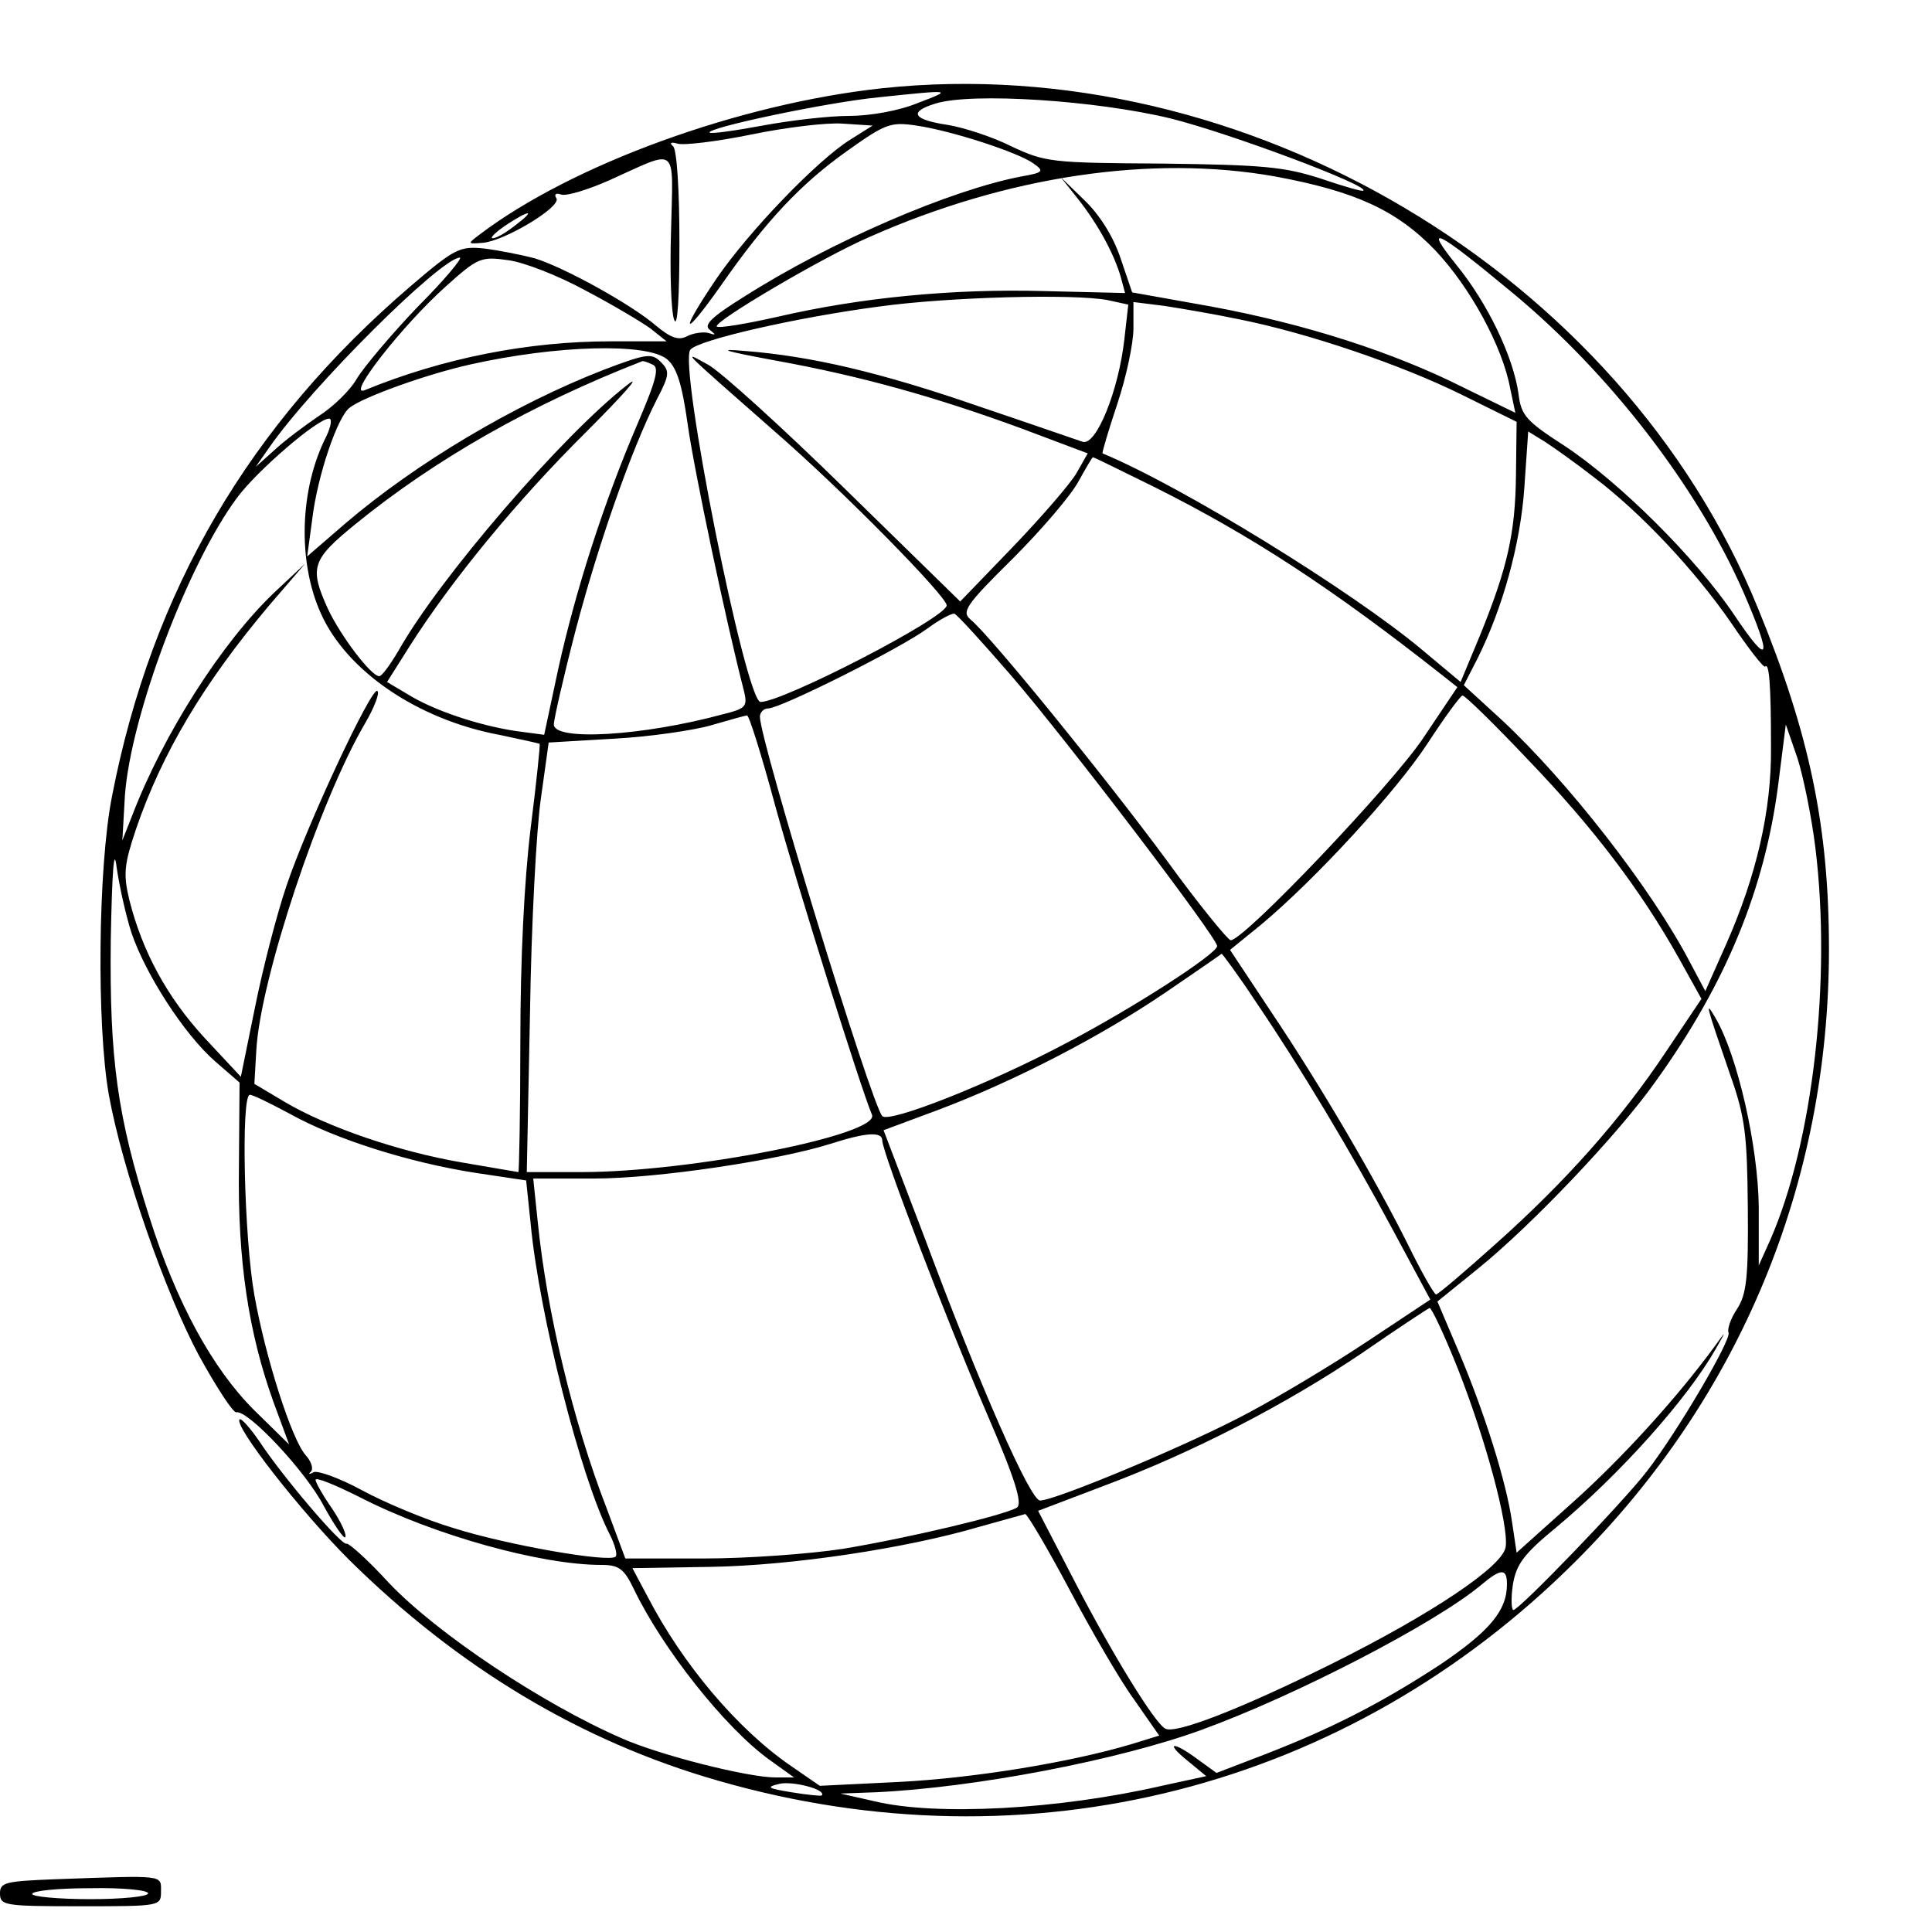 <?xml version="1.0" standalone="no"?>
<!DOCTYPE svg PUBLIC "-//W3C//DTD SVG 20010904//EN"
 "http://www.w3.org/TR/2001/REC-SVG-20010904/DTD/svg10.dtd">
<svg version="1.0" xmlns="http://www.w3.org/2000/svg"
 width="300pt" height="300pt" viewBox="0 0 300 300"
 preserveAspectRatio="xMidYMid meet">
<g transform="translate(0,300) scale(0.1,-0.1)"
fill="#000000" stroke="none">
<path d="M1370 2863 c-222 -24 -481 -118 -625 -227 -20 -15 -19 -15 5 -13 34
3 122 56 114 69 -4 6 -1 9 7 6 8 -3 41 7 75 22 109 49 99 57 96 -78 -2 -64 0
-127 5 -139 5 -13 8 35 8 120 0 82 -4 146 -10 150 -6 5 -3 7 7 4 9 -3 60 3
114 14 53 11 118 19 143 17 l46 -3 -35 -22 c-51 -32 -157 -142 -207 -215 -59
-87 -54 -97 6 -12 71 102 125 159 197 210 59 42 67 45 107 39 55 -8 159 -42
182 -59 17 -12 15 -14 -19 -20 -110 -21 -296 -101 -431 -187 -50 -31 -63 -44
-53 -51 10 -8 10 -9 -2 -5 -8 2 -23 0 -33 -5 -13 -7 -25 -3 -48 16 -38 33
-143 91 -189 105 -19 5 -54 12 -77 15 -39 4 -46 1 -115 -58 -251 -215 -402
-473 -464 -792 -22 -111 -24 -357 -5 -464 21 -116 87 -306 140 -405 27 -49 53
-89 58 -88 18 4 109 -93 136 -146 16 -29 31 -51 33 -48 3 3 -6 23 -20 44 -14
20 -26 41 -26 45 0 5 31 -8 69 -27 115 -59 281 -105 375 -105 27 0 35 -6 50
-37 44 -92 141 -215 210 -265 l39 -28 -29 0 c-43 0 -181 35 -239 61 -124 54
-287 163 -361 241 -32 35 -62 62 -66 61 -8 -3 -100 105 -136 160 -14 20 -27
35 -30 33 -9 -10 94 -142 170 -218 169 -167 360 -282 573 -343 482 -139 977
-13 1331 340 256 255 394 588 394 951 0 190 -30 334 -110 529 -212 521 -797
868 -1360 808z m55 -23 c-29 -12 -74 -20 -107 -20 -31 0 -91 -7 -134 -15 -43
-8 -79 -13 -82 -11 -7 7 181 47 263 55 115 12 115 12 60 -9z m393 -24 c92 -23
308 -104 299 -112 -1 -2 -32 7 -67 19 -56 18 -89 21 -245 23 -172 1 -182 2
-235 27 -30 15 -74 29 -98 33 -54 8 -62 20 -20 33 56 18 251 5 366 -23z m162
-90 c124 -23 188 -52 248 -114 55 -58 105 -150 117 -215 l8 -38 -80 39 c-109
55 -246 99 -392 126 l-123 22 -18 53 c-11 33 -32 67 -56 90 l-37 36 27 -34
c30 -38 55 -83 66 -120 l7 -26 -125 3 c-142 4 -286 -10 -415 -40 -49 -11 -91
-18 -94 -15 -6 7 165 108 237 139 214 95 439 128 630 94z m-1180 -76 c-14 -11
-29 -20 -35 -20 -5 0 4 9 20 20 38 25 48 25 15 0z m1549 -105 c151 -125 287
-302 358 -464 46 -106 41 -118 -14 -36 -59 88 -179 207 -264 263 -59 38 -67
47 -71 80 -8 58 -48 141 -96 200 -54 67 -31 55 87 -43z m-1701 -22 c-41 -43
-83 -93 -94 -111 -10 -18 -37 -44 -59 -58 -22 -15 -53 -38 -69 -53 l-29 -26
21 30 c66 95 266 294 296 295 5 0 -24 -35 -66 -77z m261 26 c42 -22 87 -49
101 -59 l25 -20 -86 0 c-129 0 -261 -26 -383 -76 -29 -11 60 102 126 161 50
45 55 47 97 41 24 -3 78 -24 120 -47z m811 -15 l32 -7 -6 -53 c-9 -81 -44
-167 -65 -160 -9 3 -81 28 -161 55 -153 53 -261 78 -363 86 -46 4 -33 0 48
-15 132 -24 247 -56 383 -106 l101 -38 -17 -30 c-9 -16 -54 -68 -99 -115 l-82
-85 -179 175 c-98 96 -194 183 -213 193 -40 22 -45 27 104 -104 106 -92 267
-256 267 -270 0 -19 -254 -150 -289 -150 -23 0 -128 525 -109 547 12 15 164
50 293 67 108 15 303 20 355 10z m205 -30 c105 -21 250 -70 345 -117 l85 -42
-1 -82 c-1 -91 -13 -144 -56 -250 l-30 -72 -61 51 c-109 91 -372 253 -495 304
-1 1 9 35 23 77 14 42 25 94 25 117 l0 41 48 -6 c26 -4 79 -13 117 -21z m-889
-62 c15 -13 23 -38 32 -102 10 -71 60 -308 87 -412 6 -25 4 -28 -32 -37 -125
-34 -263 -42 -263 -16 0 8 15 74 34 147 35 133 86 279 126 358 20 38 20 44 6
58 -14 14 -22 13 -88 -12 -139 -54 -292 -145 -402 -239 l-59 -51 8 59 c8 66
39 158 58 172 22 17 120 52 187 67 134 30 275 34 306 8z m-23 -8 c11 -4 7 -22
-23 -92 -52 -121 -96 -258 -123 -380 l-22 -103 -45 6 c-58 9 -127 32 -167 57
l-32 19 36 57 c65 102 166 225 273 331 58 58 87 91 65 74 -100 -77 -293 -301
-356 -413 -13 -22 -26 -40 -30 -40 -13 0 -61 64 -80 105 -29 64 -25 76 44 132
123 100 272 185 444 252 1 1 8 -1 16 -5z m-506 -111 c-42 -82 -45 -195 -9
-275 40 -90 150 -165 277 -189 33 -7 61 -13 63 -14 1 -1 -5 -60 -14 -131 -10
-82 -16 -203 -16 -331 0 -112 -2 -203 -3 -203 -1 0 -41 7 -88 15 -99 17 -209
55 -275 94 l-47 28 3 52 c6 110 98 387 169 508 14 24 23 47 19 50 -8 9 -109
-207 -141 -302 -15 -44 -37 -129 -49 -189 l-22 -108 -56 60 c-59 64 -97 135
-117 214 -10 41 -8 56 10 110 41 120 106 228 207 348 l56 65 -48 -45 c-81 -77
-172 -219 -221 -347 l-15 -38 4 70 c9 123 97 358 174 462 31 42 125 123 143
123 5 0 3 -12 -4 -27z m1968 -64 c74 -56 157 -145 213 -226 27 -40 51 -71 53
-68 6 6 9 -26 9 -125 1 -99 -23 -201 -70 -307 l-32 -72 -25 47 c-60 114 -189
279 -291 374 l-59 54 20 39 c40 79 68 180 74 268 l6 87 26 -16 c14 -9 49 -34
76 -55z m-683 -15 c152 -76 277 -158 447 -292 l24 -19 -53 -79 c-48 -72 -278
-314 -299 -314 -4 0 -50 56 -100 125 -96 130 -275 350 -304 373 -14 12 -8 22
66 95 45 45 91 99 102 120 11 20 21 37 22 37 2 0 44 -21 95 -46z m-221 -294
c87 -101 319 -406 319 -419 0 -12 -130 -96 -233 -150 -116 -62 -277 -126 -287
-114 -17 18 -190 583 -190 620 0 7 6 13 13 13 19 0 205 93 247 124 19 14 38
24 42 23 4 -1 44 -45 89 -97z m802 -130 c100 -104 174 -201 234 -308 l35 -63
-55 -82 c-70 -105 -156 -202 -265 -299 -48 -43 -89 -78 -92 -78 -3 0 -23 35
-44 78 -50 100 -133 243 -213 362 l-63 95 48 39 c84 70 210 207 259 282 26 40
51 74 54 74 4 0 50 -45 102 -100z m-1169 -72 c35 -127 132 -436 150 -479 13
-31 -281 -89 -451 -89 l-85 0 5 248 c2 136 10 286 17 333 l12 86 102 6 c55 3
124 13 151 21 28 8 52 15 55 15 3 1 23 -63 44 -141z m1615 -65 c25 -205 -4
-457 -70 -608 l-18 -40 0 91 c-1 94 -33 235 -67 293 -17 29 -16 24 23 -89 23
-65 26 -93 27 -205 1 -110 -2 -135 -17 -158 -10 -15 -15 -31 -13 -36 6 -9 -79
-154 -127 -216 -37 -48 -198 -215 -207 -215 -3 0 -4 17 -1 38 5 32 16 48 66
89 102 85 205 201 249 278 17 30 17 30 -1 5 -60 -82 -145 -175 -221 -243 l-87
-78 -7 47 c-9 63 -42 168 -82 263 l-34 80 63 51 c83 67 219 210 276 291 110
153 169 299 190 459 l12 95 18 -52 c9 -28 22 -91 28 -140z m-2615 -131 c22
-65 82 -158 130 -200 l38 -33 -1 -132 c-2 -145 15 -257 54 -365 l24 -65 -55
54 c-64 64 -120 166 -162 299 -50 157 -62 245 -60 430 2 107 5 147 9 114 4
-28 14 -74 23 -102z m1745 -106 c70 -103 148 -233 215 -358 l57 -106 -98 -65
c-54 -36 -136 -85 -183 -110 -86 -47 -301 -137 -325 -137 -15 0 -92 174 -180
410 l-63 165 86 32 c119 45 252 114 352 182 47 32 86 59 87 60 1 0 25 -32 52
-73z m-1498 -176 c70 -39 184 -75 286 -91 l80 -12 7 -67 c13 -140 78 -396 123
-483 8 -16 12 -31 9 -34 -9 -10 -169 18 -251 44 -44 13 -108 40 -143 59 -35
19 -69 31 -75 28 -7 -4 -9 -3 -4 1 4 5 0 16 -8 25 -22 24 -63 153 -80 249 -16
90 -21 311 -7 311 5 0 33 -14 63 -30z m919 -41 c0 -18 99 -277 162 -423 45
-104 56 -141 47 -147 -20 -12 -168 -47 -270 -64 -52 -8 -149 -15 -216 -15
l-122 0 -29 78 c-52 134 -93 305 -107 445 l-7 67 95 0 c97 0 285 28 367 54 56
18 80 19 80 5z m894 -355 c43 -109 79 -243 74 -276 -4 -30 -114 -104 -273
-183 -135 -67 -241 -109 -256 -99 -17 10 -82 116 -139 226 l-58 112 100 38
c142 53 286 128 403 207 55 38 102 69 105 70 3 0 23 -42 44 -95z m-604 -341
c34 -64 79 -142 101 -172 l39 -56 -42 -13 c-97 -29 -246 -53 -362 -59 l-123
-6 -45 31 c-83 57 -168 158 -222 262 l-24 45 122 2 c126 2 304 29 416 62 36
10 68 19 72 20 3 0 34 -52 68 -116z m680 7 c0 -41 -27 -73 -104 -125 -92 -60
-168 -99 -274 -140 l-73 -28 -29 21 c-39 29 -52 27 -16 -2 l29 -24 -69 -15
c-161 -37 -351 -47 -446 -24 l-53 12 55 2 c153 7 378 50 506 97 146 53 364
166 434 225 31 26 40 26 40 1z m-1064 -328 c-2 -1 -23 1 -47 5 -37 6 -40 8
-19 13 21 5 74 -9 66 -18z"/>
<path d="M88 82 c-80 -3 -88 -5 -88 -22 0 -19 7 -20 125 -20 124 0 125 0 125
23 0 26 7 25 -162 19z m142 -22 c0 -5 -41 -9 -90 -9 -50 0 -90 4 -90 8 0 5 40
9 90 9 50 1 90 -3 90 -8z"/>
</g>
</svg>

